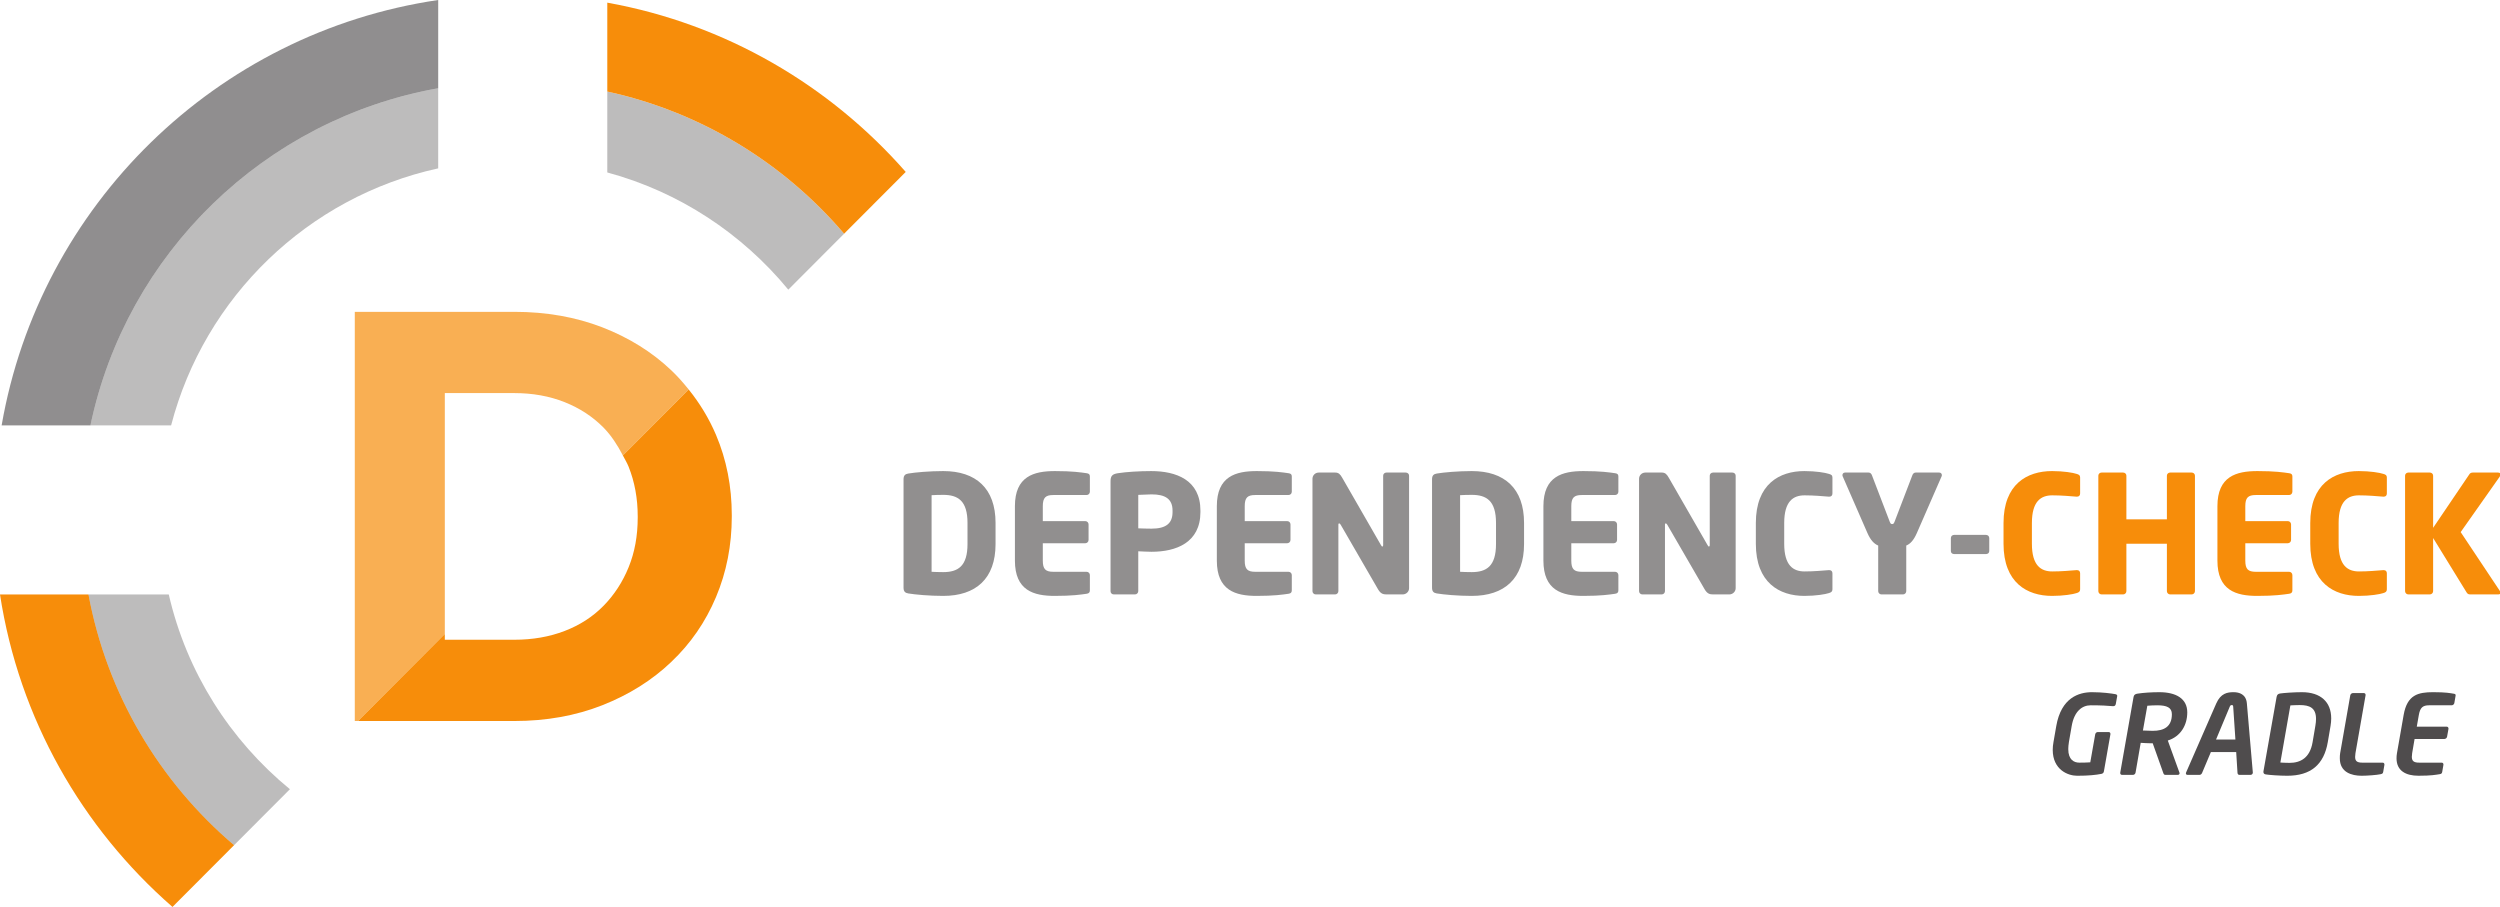 <?xml version="1.0" encoding="UTF-8" standalone="no"?>
<!-- Generator: Adobe Illustrator 16.0.0, SVG Export Plug-In . SVG Version: 6.00 Build 0)  -->

<svg
   xmlns:dc="http://purl.org/dc/elements/1.1/"
   xmlns:cc="http://creativecommons.org/ns#"
   xmlns:rdf="http://www.w3.org/1999/02/22-rdf-syntax-ns#"
   xmlns:svg="http://www.w3.org/2000/svg"
   xmlns="http://www.w3.org/2000/svg"
   xmlns:sodipodi="http://sodipodi.sourceforge.net/DTD/sodipodi-0.dtd"
   xmlns:inkscape="http://www.inkscape.org/namespaces/inkscape"
   version="1.1"
   id="Layer_1"
   x="0px"
   y="0px"
   width="387.722"
   height="140.625"
   viewBox="0 0 387.722 140.625"
   enable-background="new 0 0 523.176 199.059"
   xml:space="preserve"
   inkscape:version="0.91 r13725"
   sodipodi:docname="dc_gradle.svg"><defs
     id="defs3622" /><sodipodi:namedview
     pagecolor="#ffffff"
     bordercolor="#666666"
     borderopacity="1"
     objecttolerance="10"
     gridtolerance="10"
     guidetolerance="10"
     inkscape:pageopacity="0"
     inkscape:pageshadow="2"
     inkscape:window-width="1184"
     inkscape:window-height="405"
     id="namedview3620"
     showgrid="false"
     fit-margin-top="0"
     fit-margin-left="0"
     fit-margin-right="0"
     fit-margin-bottom="0"
     inkscape:zoom="1"
     inkscape:cx="199.28529"
     inkscape:cy="64.055498"
     inkscape:window-x="39"
     inkscape:window-y="275"
     inkscape:window-maximized="0"
     inkscape:current-layer="Layer_1" /><g
     id="g3552"
     transform="matrix(0.754,0,0,0.754,0.755,0)"><g
       enable-background="new    "
       id="g3554"
       style="opacity:0.5"><path
         d="m 193.01,122.57 c -2.8,0 -5.803,-0.27 -7.186,-0.506 -0.641,-0.102 -0.978,-0.405 -0.978,-1.181 l 0,-22.301 c 0,-0.775 0.337,-1.079 0.978,-1.181 1.383,-0.236 4.386,-0.506 7.186,-0.506 6.714,0 10.762,3.542 10.762,10.661 l 0,4.352 c 0,7.12 -4.048,10.662 -10.762,10.662 z m 4.993,-15.013 c 0,-4.555 -1.957,-5.77 -4.993,-5.77 -0.843,0 -1.923,0.034 -2.395,0.067 l 0,15.756 c 0.472,0.033 1.552,0.067 2.395,0.067 3.037,0 4.993,-1.215 4.993,-5.77 l 0,-4.35 z"
         id="path3556"
         inkscape:connector-curvature="0"
         style="fill:#231f20" /><path
         d="m 222.498,122.131 c -1.181,0.169 -2.901,0.438 -6.545,0.438 -4.352,0 -8.198,-1.113 -8.198,-7.254 l 0,-11.2 c 0,-6.141 3.88,-7.22 8.232,-7.22 3.644,0 5.331,0.27 6.511,0.438 0.473,0.067 0.675,0.236 0.675,0.675 l 0,3.138 c 0,0.371 -0.304,0.675 -0.675,0.675 l -6.849,0 c -1.585,0 -2.159,0.539 -2.159,2.294 l 0,3.07 8.738,0 c 0.371,0 0.674,0.303 0.674,0.674 l 0,3.205 c 0,0.371 -0.303,0.675 -0.674,0.675 l -8.738,0 0,3.576 c 0,1.755 0.574,2.295 2.159,2.295 l 6.849,0 c 0.371,0 0.675,0.303 0.675,0.674 l 0,3.138 c 0,0.439 -0.203,0.642 -0.675,0.709 z"
         id="path3558"
         inkscape:connector-curvature="0"
         style="fill:#231f20" /><path
         d="m 235.859,113.494 c -0.81,0 -1.889,-0.067 -2.733,-0.102 l 0,8.198 c 0,0.371 -0.303,0.675 -0.674,0.675 l -4.353,0 c -0.371,0 -0.674,-0.27 -0.674,-0.641 l 0,-22.671 c 0,-1.146 0.472,-1.45 1.518,-1.619 1.721,-0.271 4.419,-0.438 6.849,-0.438 5.094,0 10.121,1.788 10.121,8.131 l 0,0.303 c -0.001,6.309 -5.028,8.164 -10.054,8.164 z m 4.318,-8.467 c 0,-2.396 -1.484,-3.341 -4.318,-3.341 -0.472,0 -2.328,0.068 -2.733,0.102 l 0,6.883 c 0.371,0.033 2.362,0.067 2.733,0.067 3.002,0 4.318,-1.113 4.318,-3.408 l 0,-0.303 z"
         id="path3560"
         inkscape:connector-curvature="0"
         style="fill:#231f20" /><path
         d="m 264.031,122.131 c -1.181,0.169 -2.901,0.438 -6.545,0.438 -4.352,0 -8.198,-1.113 -8.198,-7.254 l 0,-11.2 c 0,-6.141 3.88,-7.22 8.232,-7.22 3.644,0 5.331,0.27 6.511,0.438 0.473,0.067 0.675,0.236 0.675,0.675 l 0,3.138 c 0,0.371 -0.304,0.675 -0.675,0.675 l -6.849,0 c -1.585,0 -2.159,0.539 -2.159,2.294 l 0,3.07 8.737,0 c 0.372,0 0.676,0.303 0.676,0.674 l 0,3.205 c 0,0.371 -0.304,0.675 -0.676,0.675 l -8.737,0 0,3.576 c 0,1.755 0.574,2.295 2.159,2.295 l 6.849,0 c 0.371,0 0.675,0.303 0.675,0.674 l 0,3.138 c -0.001,0.439 -0.203,0.642 -0.675,0.709 z"
         id="path3562"
         inkscape:connector-curvature="0"
         style="fill:#231f20" /><path
         d="m 287.512,122.266 -3.306,0 c -0.708,0 -1.214,-0.135 -1.755,-1.046 l -7.691,-13.292 c -0.135,-0.203 -0.203,-0.271 -0.304,-0.271 -0.101,0 -0.169,0.067 -0.169,0.271 l 0,13.663 c 0,0.371 -0.303,0.675 -0.674,0.675 l -3.982,0 c -0.371,0 -0.674,-0.304 -0.674,-0.675 l 0,-23.11 c 0,-0.708 0.573,-1.281 1.281,-1.281 l 3.408,0 c 0.674,0 1.012,0.337 1.417,1.046 l 7.995,13.899 c 0.135,0.202 0.169,0.27 0.27,0.27 0.068,0 0.17,-0.067 0.17,-0.304 l 0,-14.271 c 0,-0.371 0.303,-0.641 0.674,-0.641 l 3.981,0 c 0.371,0 0.675,0.27 0.675,0.641 l 0,23.144 c 0,0.709 -0.607,1.282 -1.316,1.282 z"
         id="path3564"
         inkscape:connector-curvature="0"
         style="fill:#231f20" /><path
         d="m 301.717,122.57 c -2.801,0 -5.803,-0.27 -7.186,-0.506 -0.641,-0.102 -0.979,-0.405 -0.979,-1.181 l 0,-22.301 c 0,-0.775 0.338,-1.079 0.979,-1.181 1.383,-0.236 4.385,-0.506 7.186,-0.506 6.714,0 10.762,3.542 10.762,10.661 l 0,4.352 c 0,7.12 -4.048,10.662 -10.762,10.662 z m 4.993,-15.013 c 0,-4.555 -1.956,-5.77 -4.993,-5.77 -0.844,0 -1.923,0.034 -2.395,0.067 l 0,15.756 c 0.472,0.033 1.551,0.067 2.395,0.067 3.037,0 4.993,-1.215 4.993,-5.77 l 0,-4.35 z"
         id="path3566"
         inkscape:connector-curvature="0"
         style="fill:#231f20" /><path
         d="m 331.205,122.131 c -1.182,0.169 -2.902,0.438 -6.545,0.438 -4.353,0 -8.199,-1.113 -8.199,-7.254 l 0,-11.2 c 0,-6.141 3.881,-7.22 8.232,-7.22 3.644,0 5.33,0.27 6.512,0.438 0.473,0.067 0.674,0.236 0.674,0.675 l 0,3.138 c 0,0.371 -0.303,0.675 -0.674,0.675 l -6.85,0 c -1.585,0 -2.158,0.539 -2.158,2.294 l 0,3.07 8.738,0 c 0.371,0 0.674,0.303 0.674,0.674 l 0,3.205 c 0,0.371 -0.303,0.675 -0.674,0.675 l -8.738,0 0,3.576 c 0,1.755 0.573,2.295 2.158,2.295 l 6.85,0 c 0.371,0 0.674,0.303 0.674,0.674 l 0,3.138 c 0,0.439 -0.201,0.642 -0.674,0.709 z"
         id="path3568"
         inkscape:connector-curvature="0"
         style="fill:#231f20" /><path
         d="m 354.688,122.266 -3.307,0 c -0.709,0 -1.215,-0.135 -1.754,-1.046 l -7.692,-13.292 c -0.136,-0.203 -0.202,-0.271 -0.304,-0.271 -0.102,0 -0.169,0.067 -0.169,0.271 l 0,13.663 c 0,0.371 -0.304,0.675 -0.675,0.675 l -3.98,0 c -0.371,0 -0.675,-0.304 -0.675,-0.675 l 0,-23.11 c 0,-0.708 0.573,-1.281 1.282,-1.281 l 3.407,0 c 0.675,0 1.012,0.337 1.417,1.046 l 7.996,13.899 c 0.135,0.202 0.168,0.27 0.27,0.27 0.067,0 0.168,-0.067 0.168,-0.304 l 0,-14.271 c 0,-0.371 0.305,-0.641 0.676,-0.641 l 3.98,0 c 0.371,0 0.675,0.27 0.675,0.641 l 0,23.144 c 0,0.709 -0.607,1.282 -1.315,1.282 z"
         id="path3570"
         inkscape:connector-curvature="0"
         style="fill:#231f20" /><path
         d="m 375.167,121.996 c -0.708,0.235 -2.665,0.573 -5.026,0.573 -5.129,0 -9.986,-2.699 -9.986,-10.729 l 0,-4.251 c 0,-8.029 4.857,-10.694 9.986,-10.694 2.361,0 4.318,0.337 5.026,0.573 0.472,0.135 0.742,0.27 0.742,0.742 l 0,3.272 c 0,0.405 -0.202,0.675 -0.642,0.675 -0.033,0 -0.066,0 -0.101,0 -1.282,-0.102 -3.138,-0.27 -4.993,-0.27 -2.328,0 -4.184,1.214 -4.184,5.701 l 0,4.251 c 0,4.487 1.855,5.701 4.184,5.701 1.855,0 3.711,-0.168 4.993,-0.27 0.034,0 0.067,0 0.101,0 0.439,0 0.642,0.27 0.642,0.675 l 0,3.272 c 0,0.476 -0.27,0.644 -0.742,0.779 z"
         id="path3572"
         inkscape:connector-curvature="0"
         style="fill:#231f20" /><path
         d="m 398.379,97.942 -5.094,11.673 c -0.675,1.552 -1.383,2.261 -2.193,2.598 l 0,9.379 c 0,0.371 -0.303,0.675 -0.675,0.675 l -4.419,0 c -0.371,0 -0.676,-0.304 -0.676,-0.675 l 0,-9.379 c -0.809,-0.337 -1.551,-1.046 -2.227,-2.598 l -5.094,-11.673 c -0.033,-0.067 -0.033,-0.169 -0.033,-0.236 0,-0.27 0.201,-0.506 0.539,-0.506 l 4.858,0 c 0.337,0 0.573,0.27 0.675,0.573 l 3.644,9.514 c 0.169,0.438 0.271,0.506 0.506,0.506 0.236,0 0.337,-0.067 0.507,-0.506 l 3.643,-9.514 c 0.102,-0.304 0.338,-0.573 0.676,-0.573 l 4.857,0 c 0.338,0 0.54,0.236 0.54,0.506 0,0.067 0,0.168 -0.034,0.236 z"
         id="path3574"
         inkscape:connector-curvature="0"
         style="fill:#231f20" /><path
         d="m 407.49,113.966 -6.545,0 c -0.371,0 -0.675,-0.235 -0.675,-0.606 l 0,-2.699 c 0,-0.371 0.304,-0.642 0.675,-0.642 l 6.545,0 c 0.371,0 0.675,0.271 0.675,0.642 l 0,2.699 c -0.001,0.371 -0.304,0.606 -0.675,0.606 z"
         id="path3576"
         inkscape:connector-curvature="0"
         style="fill:#231f20" /></g><g
       enable-background="new    "
       id="g3578"><path
         d="m 426.114,121.996 c -0.709,0.235 -2.666,0.573 -5.027,0.573 -5.128,0 -9.986,-2.699 -9.986,-10.729 l 0,-4.251 c 0,-8.029 4.858,-10.694 9.986,-10.694 2.361,0 4.318,0.337 5.027,0.573 0.473,0.135 0.742,0.27 0.742,0.742 l 0,3.272 c 0,0.405 -0.203,0.675 -0.641,0.675 -0.034,0 -0.068,0 -0.102,0 -1.282,-0.102 -3.138,-0.27 -4.993,-0.27 -2.328,0 -4.184,1.214 -4.184,5.701 l 0,4.251 c 0,4.487 1.855,5.701 4.184,5.701 1.855,0 3.711,-0.168 4.993,-0.27 0.033,0 0.067,0 0.102,0 0.438,0 0.641,0.27 0.641,0.675 l 0,3.272 c 0,0.476 -0.27,0.644 -0.742,0.779 z"
         id="path3580"
         inkscape:connector-curvature="0"
         style="fill:#f78d0a" /><path
         d="m 449.798,122.266 -4.419,0 c -0.371,0 -0.676,-0.304 -0.676,-0.675 l 0,-9.75 -8.332,0 0,9.75 c 0,0.371 -0.305,0.675 -0.676,0.675 l -4.42,0 c -0.371,0 -0.674,-0.304 -0.674,-0.675 l 0,-23.751 c 0,-0.371 0.303,-0.641 0.674,-0.641 l 4.42,0 c 0.371,0 0.676,0.27 0.676,0.641 l 0,8.975 8.332,0 0,-8.975 c 0,-0.371 0.305,-0.641 0.676,-0.641 l 4.419,0 c 0.371,0 0.675,0.27 0.675,0.641 l 0,23.751 c 0,0.371 -0.304,0.675 -0.675,0.675 z"
         id="path3582"
         inkscape:connector-curvature="0"
         style="fill:#f78d0a" /><path
         d="m 469.839,122.131 c -1.181,0.169 -2.901,0.438 -6.545,0.438 -4.353,0 -8.198,-1.113 -8.198,-7.254 l 0,-11.2 c 0,-6.141 3.88,-7.22 8.232,-7.22 3.643,0 5.33,0.27 6.511,0.438 0.473,0.067 0.675,0.236 0.675,0.675 l 0,3.138 c 0,0.371 -0.304,0.675 -0.675,0.675 l -6.849,0 c -1.586,0 -2.159,0.539 -2.159,2.294 l 0,3.07 8.737,0 c 0.372,0 0.676,0.303 0.676,0.674 l 0,3.205 c 0,0.371 -0.304,0.675 -0.676,0.675 l -8.737,0 0,3.576 c 0,1.755 0.573,2.295 2.159,2.295 l 6.849,0 c 0.371,0 0.675,0.303 0.675,0.674 l 0,3.138 c 0,0.439 -0.202,0.642 -0.675,0.709 z"
         id="path3584"
         inkscape:connector-curvature="0"
         style="fill:#f78d0a" /><path
         d="m 489.205,121.996 c -0.709,0.235 -2.666,0.573 -5.027,0.573 -5.128,0 -9.986,-2.699 -9.986,-10.729 l 0,-4.251 c 0,-8.029 4.858,-10.694 9.986,-10.694 2.361,0 4.318,0.337 5.027,0.573 0.473,0.135 0.742,0.27 0.742,0.742 l 0,3.272 c 0,0.405 -0.203,0.675 -0.641,0.675 -0.034,0 -0.068,0 -0.102,0 -1.282,-0.102 -3.138,-0.27 -4.993,-0.27 -2.328,0 -4.184,1.214 -4.184,5.701 l 0,4.251 c 0,4.487 1.855,5.701 4.184,5.701 1.855,0 3.711,-0.168 4.993,-0.27 0.033,0 0.067,0 0.102,0 0.438,0 0.641,0.27 0.641,0.675 l 0,3.272 c 10e-4,0.476 -0.269,0.644 -0.742,0.779 z"
         id="path3586"
         inkscape:connector-curvature="0"
         style="fill:#f78d0a" /><path
         d="m 513.16,98.042 -8.03,11.403 8.063,12.112 c 0.102,0.135 0.135,0.27 0.135,0.371 0,0.202 -0.168,0.337 -0.473,0.337 l -5.803,0 c -0.404,0 -0.573,-0.202 -0.742,-0.473 l -6.848,-11.133 0,10.931 c 0,0.371 -0.305,0.675 -0.676,0.675 l -4.42,0 c -0.371,0 -0.674,-0.304 -0.674,-0.675 l 0,-23.75 c 0,-0.371 0.303,-0.641 0.674,-0.641 l 4.42,0 c 0.371,0 0.676,0.27 0.676,0.641 l 0,10.729 7.422,-10.965 c 0.168,-0.27 0.371,-0.404 0.742,-0.404 l 5.162,0 c 0.371,0 0.539,0.168 0.539,0.371 10e-4,0.134 -0.066,0.303 -0.167,0.471 z"
         id="path3588"
         inkscape:connector-curvature="0"
         style="fill:#f78d0a" /></g><path
       enable-background="new    "
       d="M 89.132,18.148 89.132,0 C 43.471,6.711 7.179,42.211 -0.665,87.494 l 18.265,0 C 25.021,52.14 53.394,24.497 89.132,18.148 Z"
       id="path3590"
       inkscape:connector-curvature="0"
       style="opacity:0.5;fill:#231f20" /><path
       enable-background="new    "
       d="m 89.132,34.63 0,-16.482 C 53.394,24.497 25.021,52.14 17.6,87.494 l 16.596,0 C 41.062,61.086 62.341,40.499 89.132,34.63 Z"
       id="path3592"
       inkscape:connector-curvature="0"
       style="opacity:0.3;fill:#231f20" /><path
       d="m 140.653,80.114 -13.536,13.569 c 0.396,0.771 0.85,1.49 1.181,2.317 1.246,3.119 1.872,6.533 1.872,10.217 l 0,0.243 c 0,3.77 -0.626,7.178 -1.872,10.219 -1.243,3.055 -2.964,5.691 -5.167,7.935 -2.208,2.251 -4.875,3.969 -7.99,5.167 -3.132,1.203 -6.583,1.806 -10.348,1.806 l -14.3,0 0,-1.195 -17.866,17.911 32.166,0 c 6.574,0 12.602,-1.086 18.096,-3.245 5.488,-2.168 10.222,-5.127 14.181,-8.908 3.974,-3.762 7.036,-8.204 9.202,-13.342 2.163,-5.127 3.247,-10.655 3.247,-16.59 l 0,-0.232 c 0,-5.932 -1.084,-11.442 -3.247,-16.539 -1.454,-3.416 -3.35,-6.509 -5.619,-9.333 z"
       id="path3594"
       inkscape:connector-curvature="0"
       style="fill:#f78d0a" /><path
       enable-background="new    "
       d="m 90.492,80.854 14.3,0 c 3.765,0 7.216,0.62 10.348,1.863 3.115,1.244 5.782,2.99 7.99,5.226 1.615,1.648 2.884,3.619 3.986,5.74 l 13.536,-13.569 c -1.107,-1.379 -2.277,-2.714 -3.583,-3.951 -3.959,-3.761 -8.692,-6.704 -14.181,-8.837 -5.495,-2.121 -11.521,-3.185 -18.096,-3.185 l -32.818,0 0,84.161 0.653,0 17.866,-17.911 -10e-4,-49.537 0,0 z"
       id="path3596"
       inkscape:connector-curvature="0"
       style="opacity:0.7;fill:#f78d0a" /><path
       enable-background="new    "
       d="m 123.911,18.828 0,16.643 c 14.821,4.008 27.744,12.589 37.231,24.107 L 172.621,48.07 C 160.22,33.546 143.241,23.046 123.911,18.828 Z"
       id="path3598"
       inkscape:connector-curvature="0"
       style="opacity:0.3;fill:#231f20" /><path
       d="m 123.911,0.546 0,18.282 c 19.331,4.218 36.31,14.718 48.709,29.242 L 185.297,35.362 C 169.661,17.537 148.227,4.919 123.911,0.546 Z"
       id="path3600"
       inkscape:connector-curvature="0"
       style="fill:#f78d0a" /><path
       d="m 17.195,122.27 -18.196,0 c 3.915,25.526 16.877,48.044 35.476,64.275 l 12.67,-12.701 C 31.855,160.851 21.003,142.799 17.195,122.27 Z"
       id="path3602"
       inkscape:connector-curvature="0"
       style="fill:#f78d0a" /><path
       enable-background="new    "
       d="m 33.713,122.27 -16.518,0 c 3.81,20.529 14.661,38.581 29.95,51.574 L 58.629,162.333 C 46.348,152.259 37.385,138.283 33.713,122.27 Z"
       id="path3604"
       inkscape:connector-curvature="0"
       style="opacity:0.3;fill:#231f20" /><g
       enable-background="new    "
       id="g3606"
       style="opacity:0.8"><path
         d="m 434.469,143.258 -0.271,1.518 c -0.067,0.317 -0.203,0.476 -0.543,0.476 -0.023,0 -0.023,0 -0.045,0 l -0.023,0 c -1.019,-0.091 -2.377,-0.181 -4.551,-0.181 -1.789,0 -3.396,1.245 -3.918,4.279 l -0.566,3.261 c -0.09,0.566 -0.135,1.042 -0.135,1.472 0,2.196 1.177,2.785 2.287,2.785 0.837,0 1.539,-0.022 2.241,-0.067 l 1.019,-5.774 c 0.045,-0.249 0.271,-0.453 0.521,-0.453 l 2.241,0 c 0.227,0 0.362,0.158 0.362,0.362 0,0.022 0,0.045 0,0.068 l 0,0.022 -1.336,7.608 c -0.045,0.294 -0.203,0.476 -0.521,0.543 -1.178,0.227 -2.673,0.386 -5.005,0.386 -1.879,0 -5.004,-1.246 -5.004,-5.322 0,-0.498 0.045,-1.041 0.158,-1.63 l 0.566,-3.261 c 1.02,-5.865 4.664,-6.975 7.359,-6.975 2.174,0 4.076,0.271 4.801,0.408 0.248,0.045 0.385,0.158 0.385,0.362 0.001,0.046 -0.022,0.068 -0.022,0.113 z"
         id="path3608"
         inkscape:connector-curvature="0"
         style="fill:#231f20" /><path
         d="m 444.89,152.317 2.399,6.611 c 0.023,0.046 0.023,0.068 0.023,0.113 0,0.182 -0.136,0.34 -0.34,0.34 l -2.604,0 c -0.25,0 -0.34,-0.182 -0.431,-0.453 l -2.151,-6.046 -0.453,0 c -0.588,0 -1.245,-0.045 -2.016,-0.091 l -1.063,6.137 c -0.046,0.249 -0.272,0.453 -0.521,0.453 l -2.265,0 c -0.227,0 -0.362,-0.158 -0.362,-0.362 0,-0.022 0,-0.045 0,-0.068 l 0,-0.022 2.74,-15.579 c 0.09,-0.452 0.361,-0.611 0.838,-0.679 1.199,-0.182 2.83,-0.295 4.482,-0.295 3.396,0 5.729,1.313 5.729,4.145 0.003,2.647 -1.379,4.98 -4.005,5.796 z m -2.196,-7.246 c -0.477,0 -1.607,0.045 -2.016,0.09 l -0.906,5.095 c 0.363,0.023 1.631,0.068 2.016,0.068 2.332,0 3.94,-0.86 3.94,-3.419 0,-1.382 -1.042,-1.834 -3.034,-1.834 z"
         id="path3610"
         inkscape:connector-curvature="0"
         style="fill:#231f20" /><path
         d="m 461.9,159.381 -2.31,0 c -0.203,0 -0.34,-0.182 -0.362,-0.385 l -0.271,-4.303 -5.208,0 -1.812,4.303 c -0.09,0.203 -0.294,0.385 -0.498,0.385 l -2.49,0 c -0.204,0 -0.34,-0.113 -0.34,-0.294 0,-0.068 0.023,-0.137 0.045,-0.204 l 6.205,-14.198 c 0.928,-2.105 2.31,-2.31 3.555,-2.31 1.155,0 2.582,0.408 2.74,2.31 l 1.223,14.198 c 0,0.022 0,0.022 0,0.045 -0.002,0.249 -0.205,0.453 -0.477,0.453 z m -3.555,-13.994 c -0.022,-0.271 -0.068,-0.362 -0.294,-0.362 -0.227,0 -0.318,0.091 -0.431,0.362 l -2.808,6.726 3.984,0 -0.451,-6.726 z"
         id="path3612"
         inkscape:connector-curvature="0"
         style="fill:#231f20" /><path
         d="m 478.365,149.305 -0.566,3.328 c -0.792,4.665 -3.531,6.93 -8.332,6.93 -1.607,0 -3.76,-0.159 -4.416,-0.272 -0.316,-0.045 -0.498,-0.203 -0.498,-0.521 0,-0.068 0,-0.113 0.022,-0.182 l 2.694,-15.239 c 0.091,-0.452 0.295,-0.634 0.703,-0.702 0.701,-0.113 2.898,-0.271 4.506,-0.271 3.85,0 6.023,2.016 6.023,5.39 0.001,0.474 -0.045,0.995 -0.136,1.539 z m -6.339,-4.28 c -0.838,0 -1.449,0.046 -1.925,0.068 l -2.061,11.752 c 0.476,0.022 1.042,0.068 1.88,0.068 2.264,0 4.211,-1.02 4.755,-4.28 l 0.565,-3.328 c 0.091,-0.544 0.137,-1.02 0.137,-1.427 0,-2.309 -1.336,-2.853 -3.351,-2.853 z"
         id="path3614"
         inkscape:connector-curvature="0"
         style="fill:#231f20" /><path
         d="m 489.444,157.321 -0.25,1.449 c -0.045,0.317 -0.203,0.407 -0.543,0.476 -0.702,0.158 -2.695,0.317 -3.895,0.317 -2.016,0 -4.484,-0.68 -4.484,-3.578 0,-0.317 0,-0.68 0.068,-1.064 l 2.084,-11.911 c 0.045,-0.249 0.294,-0.452 0.543,-0.452 l 2.242,0 c 0.227,0 0.361,0.158 0.361,0.362 0,0.045 0,0.067 0,0.09 l -2.083,11.911 c -0.045,0.295 -0.067,0.544 -0.067,0.77 0,0.884 0.43,1.178 1.494,1.178 l 4.166,0 c 0.227,0 0.363,0.158 0.363,0.362 0.001,0.045 0.001,0.067 0.001,0.09 z"
         id="path3616"
         inkscape:connector-curvature="0"
         style="fill:#231f20" /><path
         d="m 504.074,143.168 -0.249,1.449 c -0.046,0.249 -0.294,0.453 -0.544,0.453 l -4.619,0 c -1.313,0 -1.857,0.452 -2.129,1.947 l -0.43,2.445 6.137,0 c 0.227,0 0.385,0.181 0.385,0.385 0,0.022 0,0.022 0,0.045 l 0,0.023 -0.295,1.63 c -0.045,0.249 -0.294,0.453 -0.543,0.453 l -6.137,0 -0.498,2.921 c -0.045,0.295 -0.068,0.544 -0.068,0.747 0,0.906 0.453,1.2 1.518,1.2 l 4.619,0 c 0.227,0 0.362,0.158 0.362,0.362 0,0.022 0,0.046 0,0.068 l 0,0.022 -0.249,1.449 c -0.045,0.317 -0.203,0.43 -0.543,0.476 -0.748,0.113 -1.653,0.317 -4.348,0.317 -2.559,0 -4.506,-0.997 -4.506,-3.578 0,-0.34 0.021,-0.68 0.09,-1.064 l 1.381,-7.902 c 0.725,-4.076 2.944,-4.643 6.047,-4.643 2.694,0 3.555,0.204 4.257,0.317 0.271,0.045 0.385,0.113 0.385,0.316 0,0.049 -0.023,0.094 -0.023,0.162 z"
         id="path3618"
         inkscape:connector-curvature="0"
         style="fill:#231f20" /></g></g></svg>